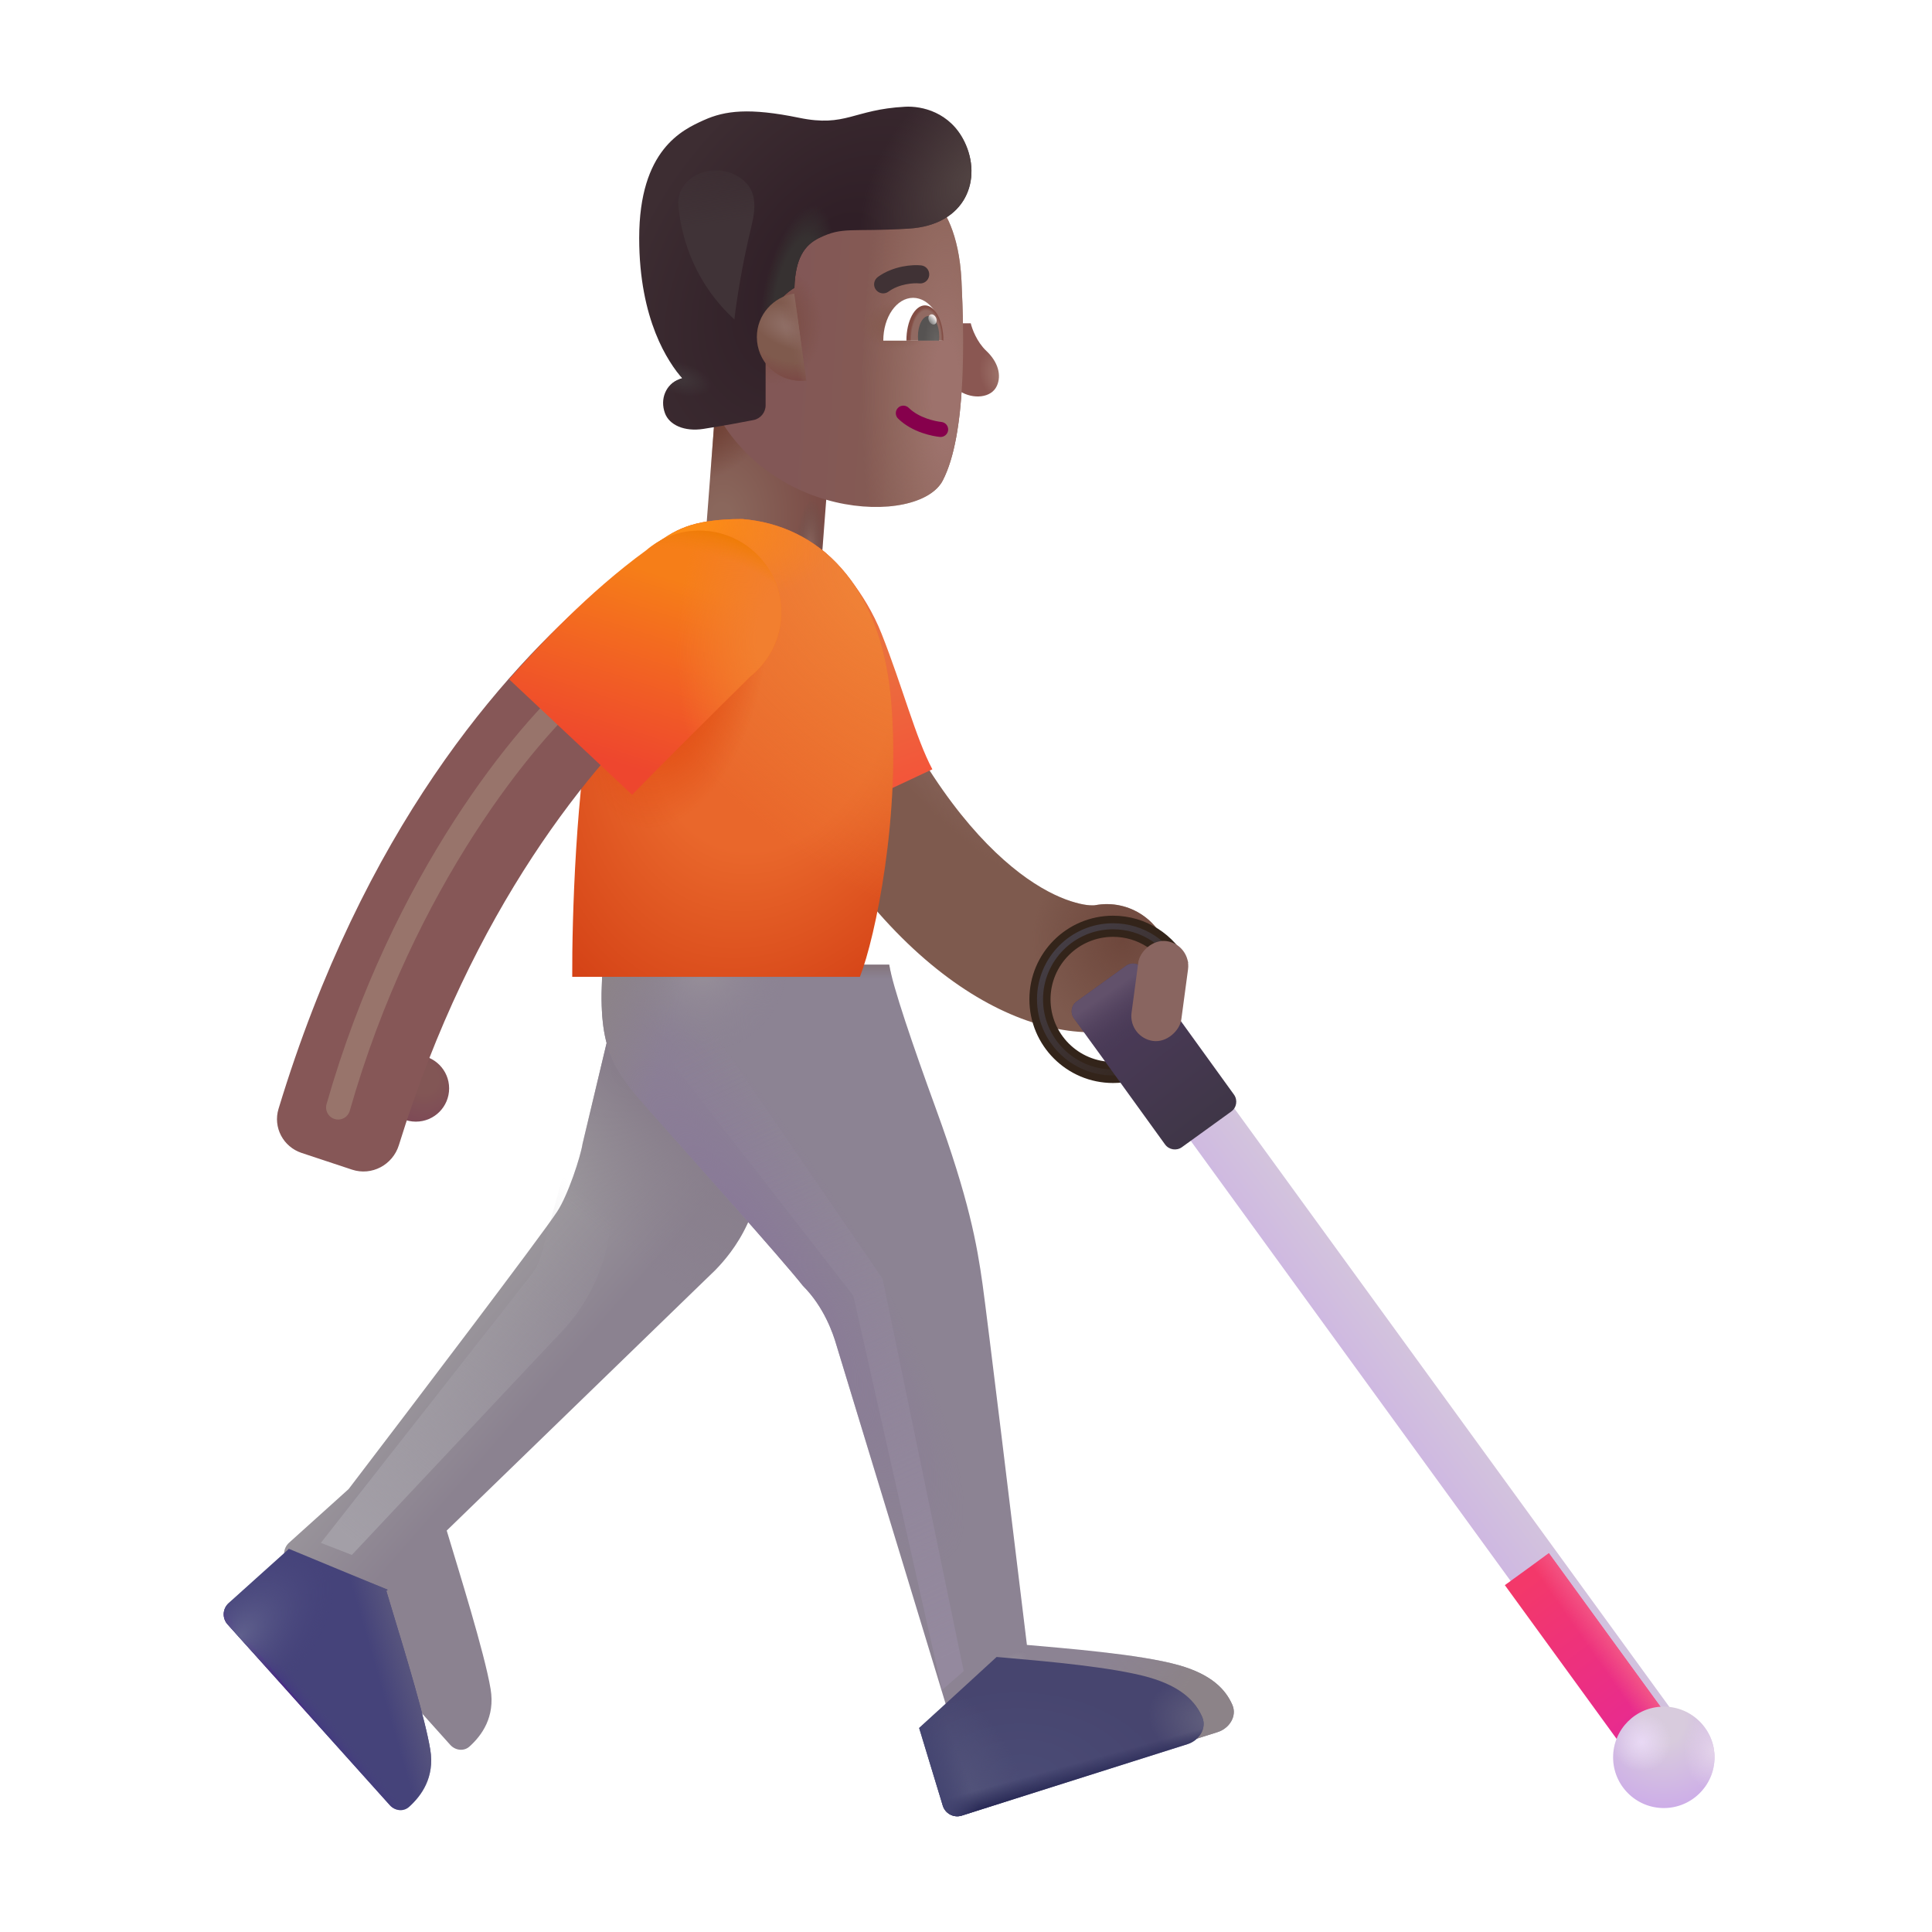 <svg width="32" height="32" viewBox="0 0 32 32" fill="none" xmlns="http://www.w3.org/2000/svg">
<g filter="url(#filter0_i_2_3064)">
<path fill-rule="evenodd" clip-rule="evenodd" d="M13.796 11.776C13.274 12.03 13.057 12.658 13.31 13.18C15.142 16.95 17.546 18.092 19.031 17.806C19.6 17.697 19.973 17.147 19.864 16.577C19.754 16.008 19.204 15.635 18.635 15.744C18.635 15.744 18.635 15.744 18.635 15.744C18.635 15.744 18.608 15.748 18.553 15.745C18.495 15.741 18.415 15.729 18.313 15.7C18.11 15.644 17.835 15.526 17.509 15.297C16.859 14.839 16.015 13.942 15.199 12.262C14.945 11.74 14.317 11.523 13.796 11.776Z" fill="#7E5A4E"/>
<path fill-rule="evenodd" clip-rule="evenodd" d="M13.796 11.776C13.274 12.03 13.057 12.658 13.31 13.18C15.142 16.95 17.546 18.092 19.031 17.806C19.6 17.697 19.973 17.147 19.864 16.577C19.754 16.008 19.204 15.635 18.635 15.744C18.635 15.744 18.635 15.744 18.635 15.744C18.635 15.744 18.608 15.748 18.553 15.745C18.495 15.741 18.415 15.729 18.313 15.7C18.11 15.644 17.835 15.526 17.509 15.297C16.859 14.839 16.015 13.942 15.199 12.262C14.945 11.74 14.317 11.523 13.796 11.776Z" fill="url(#paint0_radial_2_3064)"/>
<path fill-rule="evenodd" clip-rule="evenodd" d="M13.796 11.776C13.274 12.03 13.057 12.658 13.31 13.18C15.142 16.95 17.546 18.092 19.031 17.806C19.6 17.697 19.973 17.147 19.864 16.577C19.754 16.008 19.204 15.635 18.635 15.744C18.635 15.744 18.635 15.744 18.635 15.744C18.635 15.744 18.608 15.748 18.553 15.745C18.495 15.741 18.415 15.729 18.313 15.7C18.11 15.644 17.835 15.526 17.509 15.297C16.859 14.839 16.015 13.942 15.199 12.262C14.945 11.74 14.317 11.523 13.796 11.776Z" fill="url(#paint1_radial_2_3064)"/>
</g>
<path d="M19.523 16.017C19.325 15.617 18.913 15.342 18.436 15.342C17.767 15.342 17.225 15.884 17.225 16.552C17.225 17.221 17.767 17.763 18.436 17.763C18.842 17.763 19.201 17.564 19.421 17.257" stroke="#33241A" stroke-width="0.35"/>
<g filter="url(#filter1_f_2_3064)">
<path d="M19.537 16.047C19.346 15.63 18.925 15.342 18.436 15.342C17.768 15.342 17.226 15.884 17.226 16.552C17.226 17.221 17.768 17.763 18.436 17.763C18.842 17.763 19.2 17.564 19.42 17.259" stroke="url(#paint2_linear_2_3064)" stroke-width="0.1"/>
</g>
<g filter="url(#filter2_i_2_3064)">
<path fill-rule="evenodd" clip-rule="evenodd" d="M19.344 17.81C19.143 17.956 19.098 18.237 19.244 18.438L27.018 29.134C27.164 29.335 27.445 29.379 27.646 29.233C27.847 29.087 27.892 28.805 27.746 28.604L19.972 17.909C19.826 17.708 19.545 17.663 19.344 17.81Z" fill="url(#paint3_linear_2_3064)"/>
</g>
<path d="M24.925 26.255L27.018 29.134C27.164 29.335 27.445 29.379 27.646 29.233C27.847 29.087 27.892 28.805 27.746 28.604L25.654 25.726L24.925 26.255Z" fill="url(#paint4_linear_2_3064)"/>
<path d="M24.925 26.255L27.018 29.134C27.164 29.335 27.445 29.379 27.646 29.233C27.847 29.087 27.892 28.805 27.746 28.604L25.654 25.726L24.925 26.255Z" fill="url(#paint5_linear_2_3064)"/>
<g filter="url(#filter3_i_2_3064)">
<circle cx="0.84" cy="0.84" r="0.84" transform="matrix(-1 0 0 1 28.398 28.267)" fill="url(#paint6_radial_2_3064)"/>
<circle cx="0.84" cy="0.84" r="0.84" transform="matrix(-1 0 0 1 28.398 28.267)" fill="url(#paint7_radial_2_3064)"/>
<circle cx="0.84" cy="0.84" r="0.84" transform="matrix(-1 0 0 1 28.398 28.267)" fill="url(#paint8_radial_2_3064)"/>
</g>
<g filter="url(#filter4_i_2_3064)">
<path d="M18.93 16.042C18.865 15.953 18.74 15.932 18.65 15.997L17.833 16.588C17.743 16.652 17.723 16.777 17.788 16.867L19.297 18.956C19.362 19.045 19.487 19.065 19.576 19.001L20.394 18.41C20.483 18.346 20.503 18.221 20.439 18.131L18.93 16.042Z" fill="url(#paint9_linear_2_3064)"/>
<path d="M18.93 16.042C18.865 15.953 18.74 15.932 18.65 15.997L17.833 16.588C17.743 16.652 17.723 16.777 17.788 16.867L19.297 18.956C19.362 19.045 19.487 19.065 19.576 19.001L20.394 18.41C20.483 18.346 20.503 18.221 20.439 18.131L18.93 16.042Z" fill="url(#paint10_linear_2_3064)"/>
</g>
<g filter="url(#filter5_i_2_3064)">
<rect width="0.832" height="1.669" rx="0.416" transform="matrix(-0.991 -0.133 -0.133 0.991 19.883 15.643)" fill="#896560"/>
</g>
<rect width="1.946" height="3.44" transform="matrix(-0.997 -0.076 -0.076 0.997 13.802 6.742)" fill="url(#paint11_radial_2_3064)"/>
<rect width="1.946" height="3.44" transform="matrix(-0.997 -0.076 -0.076 0.997 13.802 6.742)" fill="url(#paint12_radial_2_3064)"/>
<rect width="1.946" height="3.44" transform="matrix(-0.997 -0.076 -0.076 0.997 13.802 6.742)" fill="url(#paint13_radial_2_3064)"/>
<path d="M16.337 5.812C16.18 5.665 16.1 5.446 16.079 5.355H15.899V6.48C16.114 6.617 16.421 6.595 16.512 6.39C16.591 6.215 16.532 5.996 16.337 5.812Z" fill="url(#paint14_radial_2_3064)"/>
<g filter="url(#filter6_i_2_3064)">
<path d="M16.125 4.848C16.086 4.047 15.827 3.661 15.705 3.548H11.972L11.91 6.712C12.776 8.833 15.421 8.924 15.816 8.157C16.211 7.39 16.169 5.776 16.125 4.848Z" fill="url(#paint15_linear_2_3064)"/>
<path d="M16.125 4.848C16.086 4.047 15.827 3.661 15.705 3.548H11.972L11.91 6.712C12.776 8.833 15.421 8.924 15.816 8.157C16.211 7.39 16.169 5.776 16.125 4.848Z" fill="url(#paint16_radial_2_3064)"/>
<path d="M16.125 4.848C16.086 4.047 15.827 3.661 15.705 3.548H11.972L11.91 6.712C12.776 8.833 15.421 8.924 15.816 8.157C16.211 7.39 16.169 5.776 16.125 4.848Z" fill="url(#paint17_radial_2_3064)"/>
<path d="M16.125 4.848C16.086 4.047 15.827 3.661 15.705 3.548H11.972L11.91 6.712C12.776 8.833 15.421 8.924 15.816 8.157C16.211 7.39 16.169 5.776 16.125 4.848Z" fill="url(#paint18_radial_2_3064)"/>
</g>
<g filter="url(#filter7_i_2_3064)">
<path d="M15.974 2.496C15.736 2.008 15.268 1.902 14.99 1.918C14.13 1.964 14.013 2.261 13.236 2.101C12.414 1.932 12.009 1.981 11.658 2.14L11.651 2.143C11.304 2.301 10.587 2.627 10.587 4.093C10.587 5.445 11.069 6.159 11.302 6.414L11.256 6.43C11.025 6.514 10.929 6.76 11.013 6.992C11.084 7.189 11.335 7.303 11.65 7.254C12.01 7.197 12.274 7.148 12.482 7.107C12.598 7.083 12.681 6.981 12.681 6.862V5.75C12.681 5.281 13.012 5.001 13.158 4.918C13.173 4.433 13.322 4.211 13.564 4.093C13.965 3.899 14.09 3.995 15.048 3.937C16.013 3.879 16.271 3.105 15.974 2.496Z" fill="url(#paint19_radial_2_3064)"/>
<path d="M15.974 2.496C15.736 2.008 15.268 1.902 14.99 1.918C14.13 1.964 14.013 2.261 13.236 2.101C12.414 1.932 12.009 1.981 11.658 2.14L11.651 2.143C11.304 2.301 10.587 2.627 10.587 4.093C10.587 5.445 11.069 6.159 11.302 6.414L11.256 6.43C11.025 6.514 10.929 6.76 11.013 6.992C11.084 7.189 11.335 7.303 11.65 7.254C12.01 7.197 12.274 7.148 12.482 7.107C12.598 7.083 12.681 6.981 12.681 6.862V5.75C12.681 5.281 13.012 5.001 13.158 4.918C13.173 4.433 13.322 4.211 13.564 4.093C13.965 3.899 14.09 3.995 15.048 3.937C16.013 3.879 16.271 3.105 15.974 2.496Z" fill="url(#paint20_radial_2_3064)"/>
<path d="M15.974 2.496C15.736 2.008 15.268 1.902 14.99 1.918C14.13 1.964 14.013 2.261 13.236 2.101C12.414 1.932 12.009 1.981 11.658 2.14L11.651 2.143C11.304 2.301 10.587 2.627 10.587 4.093C10.587 5.445 11.069 6.159 11.302 6.414L11.256 6.43C11.025 6.514 10.929 6.76 11.013 6.992C11.084 7.189 11.335 7.303 11.65 7.254C12.01 7.197 12.274 7.148 12.482 7.107C12.598 7.083 12.681 6.981 12.681 6.862V5.75C12.681 5.281 13.012 5.001 13.158 4.918C13.173 4.433 13.322 4.211 13.564 4.093C13.965 3.899 14.09 3.995 15.048 3.937C16.013 3.879 16.271 3.105 15.974 2.496Z" fill="url(#paint21_radial_2_3064)"/>
<path d="M15.974 2.496C15.736 2.008 15.268 1.902 14.99 1.918C14.13 1.964 14.013 2.261 13.236 2.101C12.414 1.932 12.009 1.981 11.658 2.14L11.651 2.143C11.304 2.301 10.587 2.627 10.587 4.093C10.587 5.445 11.069 6.159 11.302 6.414L11.256 6.43C11.025 6.514 10.929 6.76 11.013 6.992C11.084 7.189 11.335 7.303 11.65 7.254C12.01 7.197 12.274 7.148 12.482 7.107C12.598 7.083 12.681 6.981 12.681 6.862V5.75C12.681 5.281 13.012 5.001 13.158 4.918C13.173 4.433 13.322 4.211 13.564 4.093C13.965 3.899 14.09 3.995 15.048 3.937C16.013 3.879 16.271 3.105 15.974 2.496Z" fill="url(#paint22_radial_2_3064)"/>
</g>
<path d="M13.354 6.303L13.155 4.863C12.805 4.916 12.536 5.217 12.536 5.582C12.536 5.983 12.862 6.308 13.263 6.308C13.294 6.308 13.324 6.306 13.354 6.303Z" fill="url(#paint23_radial_2_3064)"/>
<path d="M13.354 6.303L13.155 4.863C12.805 4.916 12.536 5.217 12.536 5.582C12.536 5.983 12.862 6.308 13.263 6.308C13.294 6.308 13.324 6.306 13.354 6.303Z" fill="url(#paint24_radial_2_3064)"/>
<path d="M13.354 6.303L13.155 4.863C12.805 4.916 12.536 5.217 12.536 5.582C12.536 5.983 12.862 6.308 13.263 6.308C13.294 6.308 13.324 6.306 13.354 6.303Z" fill="url(#paint25_linear_2_3064)"/>
<g filter="url(#filter8_iii_2_3064)">
<path d="M8.649 19.945L9.54 16.211H11.321C11.373 16.825 11.473 18.426 11.611 19.726C11.748 21.026 11.118 21.758 10.845 22.039L6.399 26.351C6.597 27.013 7.026 28.376 7.126 28.976C7.203 29.438 6.981 29.744 6.775 29.929C6.682 30.012 6.54 29.993 6.457 29.9L3.769 26.904C3.677 26.802 3.686 26.644 3.788 26.552L4.774 25.664C5.816 24.299 7.965 21.47 8.227 21.07C8.409 20.794 8.618 20.153 8.649 19.945Z" fill="url(#paint26_linear_2_3064)"/>
<path d="M8.649 19.945L9.54 16.211H11.321C11.373 16.825 11.473 18.426 11.611 19.726C11.748 21.026 11.118 21.758 10.845 22.039L6.399 26.351C6.597 27.013 7.026 28.376 7.126 28.976C7.203 29.438 6.981 29.744 6.775 29.929C6.682 30.012 6.54 29.993 6.457 29.9L3.769 26.904C3.677 26.802 3.686 26.644 3.788 26.552L4.774 25.664C5.816 24.299 7.965 21.47 8.227 21.07C8.409 20.794 8.618 20.153 8.649 19.945Z" fill="url(#paint27_radial_2_3064)"/>
<path d="M8.649 19.945L9.54 16.211H11.321C11.373 16.825 11.473 18.426 11.611 19.726C11.748 21.026 11.118 21.758 10.845 22.039L6.399 26.351C6.597 27.013 7.026 28.376 7.126 28.976C7.203 29.438 6.981 29.744 6.775 29.929C6.682 30.012 6.54 29.993 6.457 29.9L3.769 26.904C3.677 26.802 3.686 26.644 3.788 26.552L4.774 25.664C5.816 24.299 7.965 21.47 8.227 21.07C8.409 20.794 8.618 20.153 8.649 19.945Z" fill="url(#paint28_radial_2_3064)"/>
</g>
<g filter="url(#filter9_i_2_3064)">
<path d="M15.001 18.562C14.618 17.511 14.285 16.534 14.228 16.179L9.486 16.179C9.386 17.554 9.63 17.892 10.259 18.601C10.952 19.383 12.431 21.031 12.798 21.496C13.148 21.846 13.298 22.285 13.353 22.476L15.615 29.906C15.656 30.04 15.797 30.114 15.93 30.072L19.667 28.889C19.862 28.828 19.993 28.624 19.911 28.437C19.804 28.192 19.578 27.938 19.025 27.781C18.362 27.593 17.082 27.497 16.509 27.445C16.296 25.679 15.85 22.014 15.775 21.476C15.681 20.804 15.548 20.062 15.001 18.562Z" fill="#8C8393"/>
<path d="M15.001 18.562C14.618 17.511 14.285 16.534 14.228 16.179L9.486 16.179C9.386 17.554 9.63 17.892 10.259 18.601C10.952 19.383 12.431 21.031 12.798 21.496C13.148 21.846 13.298 22.285 13.353 22.476L15.615 29.906C15.656 30.04 15.797 30.114 15.93 30.072L19.667 28.889C19.862 28.828 19.993 28.624 19.911 28.437C19.804 28.192 19.578 27.938 19.025 27.781C18.362 27.593 17.082 27.497 16.509 27.445C16.296 25.679 15.85 22.014 15.775 21.476C15.681 20.804 15.548 20.062 15.001 18.562Z" fill="url(#paint29_radial_2_3064)"/>
<path d="M15.001 18.562C14.618 17.511 14.285 16.534 14.228 16.179L9.486 16.179C9.386 17.554 9.63 17.892 10.259 18.601C10.952 19.383 12.431 21.031 12.798 21.496C13.148 21.846 13.298 22.285 13.353 22.476L15.615 29.906C15.656 30.04 15.797 30.114 15.93 30.072L19.667 28.889C19.862 28.828 19.993 28.624 19.911 28.437C19.804 28.192 19.578 27.938 19.025 27.781C18.362 27.593 17.082 27.497 16.509 27.445C16.296 25.679 15.85 22.014 15.775 21.476C15.681 20.804 15.548 20.062 15.001 18.562Z" fill="url(#paint30_radial_2_3064)"/>
<path d="M15.001 18.562C14.618 17.511 14.285 16.534 14.228 16.179L9.486 16.179C9.386 17.554 9.63 17.892 10.259 18.601C10.952 19.383 12.431 21.031 12.798 21.496C13.148 21.846 13.298 22.285 13.353 22.476L15.615 29.906C15.656 30.04 15.797 30.114 15.93 30.072L19.667 28.889C19.862 28.828 19.993 28.624 19.911 28.437C19.804 28.192 19.578 27.938 19.025 27.781C18.362 27.593 17.082 27.497 16.509 27.445C16.296 25.679 15.85 22.014 15.775 21.476C15.681 20.804 15.548 20.062 15.001 18.562Z" fill="url(#paint31_linear_2_3064)"/>
<path d="M15.001 18.562C14.618 17.511 14.285 16.534 14.228 16.179L9.486 16.179C9.386 17.554 9.63 17.892 10.259 18.601C10.952 19.383 12.431 21.031 12.798 21.496C13.148 21.846 13.298 22.285 13.353 22.476L15.615 29.906C15.656 30.04 15.797 30.114 15.93 30.072L19.667 28.889C19.862 28.828 19.993 28.624 19.911 28.437C19.804 28.192 19.578 27.938 19.025 27.781C18.362 27.593 17.082 27.497 16.509 27.445C16.296 25.679 15.85 22.014 15.775 21.476C15.681 20.804 15.548 20.062 15.001 18.562Z" fill="url(#paint32_radial_2_3064)"/>
<path d="M15.001 18.562C14.618 17.511 14.285 16.534 14.228 16.179L9.486 16.179C9.386 17.554 9.63 17.892 10.259 18.601C10.952 19.383 12.431 21.031 12.798 21.496C13.148 21.846 13.298 22.285 13.353 22.476L15.615 29.906C15.656 30.04 15.797 30.114 15.93 30.072L19.667 28.889C19.862 28.828 19.993 28.624 19.911 28.437C19.804 28.192 19.578 27.938 19.025 27.781C18.362 27.593 17.082 27.497 16.509 27.445C16.296 25.679 15.85 22.014 15.775 21.476C15.681 20.804 15.548 20.062 15.001 18.562Z" fill="url(#paint33_radial_2_3064)"/>
</g>
<path d="M15.224 28.621L15.615 29.906C15.656 30.039 15.797 30.114 15.93 30.072L19.667 28.889C19.862 28.828 19.993 28.624 19.911 28.437C19.804 28.192 19.578 27.938 19.025 27.781C18.434 27.614 17.352 27.519 16.719 27.463C16.642 27.457 16.571 27.451 16.509 27.445L16.509 27.443L15.224 28.621Z" fill="url(#paint34_radial_2_3064)"/>
<path d="M15.224 28.621L15.615 29.906C15.656 30.039 15.797 30.114 15.93 30.072L19.667 28.889C19.862 28.828 19.993 28.624 19.911 28.437C19.804 28.192 19.578 27.938 19.025 27.781C18.434 27.614 17.352 27.519 16.719 27.463C16.642 27.457 16.571 27.451 16.509 27.445L16.509 27.443L15.224 28.621Z" fill="url(#paint35_radial_2_3064)"/>
<path d="M15.224 28.621L15.615 29.906C15.656 30.039 15.797 30.114 15.93 30.072L19.667 28.889C19.862 28.828 19.993 28.624 19.911 28.437C19.804 28.192 19.578 27.938 19.025 27.781C18.434 27.614 17.352 27.519 16.719 27.463C16.642 27.457 16.571 27.451 16.509 27.445L16.509 27.443L15.224 28.621Z" fill="url(#paint36_radial_2_3064)"/>
<path d="M15.224 28.621L15.615 29.906C15.656 30.039 15.797 30.114 15.93 30.072L19.667 28.889C19.862 28.828 19.993 28.624 19.911 28.437C19.804 28.192 19.578 27.938 19.025 27.781C18.434 27.614 17.352 27.519 16.719 27.463C16.642 27.457 16.571 27.451 16.509 27.445L16.509 27.443L15.224 28.621Z" fill="url(#paint37_linear_2_3064)"/>
<path d="M15.224 28.621L15.615 29.906C15.656 30.039 15.797 30.114 15.93 30.072L19.667 28.889C19.862 28.828 19.993 28.624 19.911 28.437C19.804 28.192 19.578 27.938 19.025 27.781C18.434 27.614 17.352 27.519 16.719 27.463C16.642 27.457 16.571 27.451 16.509 27.445L16.509 27.443L15.224 28.621Z" fill="url(#paint38_linear_2_3064)"/>
<path d="M4.783 25.653L6.421 26.331L6.399 26.351C6.43 26.454 6.466 26.574 6.506 26.706C6.723 27.419 7.042 28.47 7.126 28.976C7.203 29.438 6.981 29.744 6.775 29.929C6.682 30.012 6.541 29.993 6.457 29.9L3.769 26.904C3.677 26.802 3.686 26.644 3.788 26.552L4.774 25.664C4.777 25.66 4.78 25.657 4.783 25.653Z" fill="#45437A"/>
<path d="M4.783 25.653L6.421 26.331L6.399 26.351C6.43 26.454 6.466 26.574 6.506 26.706C6.723 27.419 7.042 28.47 7.126 28.976C7.203 29.438 6.981 29.744 6.775 29.929C6.682 30.012 6.541 29.993 6.457 29.9L3.769 26.904C3.677 26.802 3.686 26.644 3.788 26.552L4.774 25.664C4.777 25.66 4.78 25.657 4.783 25.653Z" fill="url(#paint39_linear_2_3064)"/>
<path d="M4.783 25.653L6.421 26.331L6.399 26.351C6.43 26.454 6.466 26.574 6.506 26.706C6.723 27.419 7.042 28.47 7.126 28.976C7.203 29.438 6.981 29.744 6.775 29.929C6.682 30.012 6.541 29.993 6.457 29.9L3.769 26.904C3.677 26.802 3.686 26.644 3.788 26.552L4.774 25.664C4.777 25.66 4.78 25.657 4.783 25.653Z" fill="url(#paint40_linear_2_3064)"/>
<path d="M4.783 25.653L6.421 26.331L6.399 26.351C6.43 26.454 6.466 26.574 6.506 26.706C6.723 27.419 7.042 28.47 7.126 28.976C7.203 29.438 6.981 29.744 6.775 29.929C6.682 30.012 6.541 29.993 6.457 29.9L3.769 26.904C3.677 26.802 3.686 26.644 3.788 26.552L4.774 25.664C4.777 25.66 4.78 25.657 4.783 25.653Z" fill="url(#paint41_radial_2_3064)"/>
<path d="M14.603 10.5C14.322 9.787 13.829 9.276 13.618 9.109L13.658 13.578L15.443 12.742C15.165 12.219 14.954 11.39 14.603 10.5Z" fill="url(#paint42_linear_2_3064)"/>
<path d="M12.294 8.597C11.403 8.597 11.157 8.812 10.861 9.004L9.837 11.601C9.537 13.001 9.473 15.237 9.478 16.179H14.243C14.501 15.523 14.921 13.504 14.759 11.601C14.595 9.672 13.552 8.699 12.294 8.597Z" fill="url(#paint43_radial_2_3064)"/>
<path d="M12.294 8.597C11.403 8.597 11.157 8.812 10.861 9.004L9.837 11.601C9.537 13.001 9.473 15.237 9.478 16.179H14.243C14.501 15.523 14.921 13.504 14.759 11.601C14.595 9.672 13.552 8.699 12.294 8.597Z" fill="url(#paint44_radial_2_3064)"/>
<path d="M12.294 8.597C11.403 8.597 11.157 8.812 10.861 9.004L9.837 11.601C9.537 13.001 9.473 15.237 9.478 16.179H14.243C14.501 15.523 14.921 13.504 14.759 11.601C14.595 9.672 13.552 8.699 12.294 8.597Z" fill="url(#paint45_radial_2_3064)"/>
<path d="M12.294 8.597C11.403 8.597 11.157 8.812 10.861 9.004L9.837 11.601C9.537 13.001 9.473 15.237 9.478 16.179H14.243C14.501 15.523 14.921 13.504 14.759 11.601C14.595 9.672 13.552 8.699 12.294 8.597Z" fill="url(#paint46_radial_2_3064)"/>
<circle cx="0.551" cy="0.551" r="0.551" transform="matrix(-1 0 0 1 7.439 17.476)" fill="url(#paint47_radial_2_3064)"/>
<g filter="url(#filter10_ii_2_3064)">
<path fill-rule="evenodd" clip-rule="evenodd" d="M5.981 19.223C6.307 19.331 6.656 19.144 6.757 18.816C7.972 14.895 9.923 12.526 11.299 11.271C11.737 10.872 11.815 10.189 11.427 9.741C11.081 9.34 10.483 9.269 10.079 9.612C8.453 10.992 6.168 13.587 4.763 18.217C4.67 18.523 4.841 18.845 5.145 18.946L5.981 19.223Z" fill="#865757"/>
</g>
<g filter="url(#filter11_f_2_3064)">
<path d="M9.632 11.344C8.736 12.104 6.676 14.569 5.601 18.343" stroke="#98746B" stroke-width="0.4" stroke-linecap="round"/>
</g>
<path d="M12.43 11.203C12.74 10.955 12.939 10.573 12.939 10.144C12.939 9.396 12.332 8.789 11.583 8.789C11.246 8.789 10.938 8.912 10.701 9.116C9.75 9.807 8.911 10.707 8.431 11.25L10.47 13.164C10.778 12.844 11.852 11.771 12.43 11.203Z" fill="url(#paint48_linear_2_3064)"/>
<path d="M12.43 11.203C12.74 10.955 12.939 10.573 12.939 10.144C12.939 9.396 12.332 8.789 11.583 8.789C11.246 8.789 10.938 8.912 10.701 9.116C9.75 9.807 8.911 10.707 8.431 11.25L10.47 13.164C10.778 12.844 11.852 11.771 12.43 11.203Z" fill="url(#paint49_radial_2_3064)"/>
<path d="M12.43 11.203C12.74 10.955 12.939 10.573 12.939 10.144C12.939 9.396 12.332 8.789 11.583 8.789C11.246 8.789 10.938 8.912 10.701 9.116C9.75 9.807 8.911 10.707 8.431 11.25L10.47 13.164C10.778 12.844 11.852 11.771 12.43 11.203Z" fill="url(#paint50_radial_2_3064)"/>
<path fill-rule="evenodd" clip-rule="evenodd" d="M14.873 6.756C14.825 6.805 14.825 6.884 14.875 6.933C15.113 7.166 15.457 7.226 15.567 7.237C15.635 7.244 15.697 7.194 15.704 7.126C15.711 7.057 15.661 6.996 15.592 6.989C15.498 6.979 15.226 6.927 15.05 6.754C15 6.706 14.921 6.707 14.873 6.756Z" fill="#86004C"/>
<g filter="url(#filter12_i_2_3064)">
<path fill-rule="evenodd" clip-rule="evenodd" d="M15.106 4.609C15.206 4.589 15.289 4.59 15.323 4.594C15.405 4.604 15.48 4.546 15.49 4.464C15.5 4.381 15.442 4.306 15.36 4.296C15.289 4.287 15.173 4.29 15.047 4.315C14.92 4.341 14.77 4.392 14.639 4.488C14.572 4.538 14.558 4.632 14.607 4.698C14.656 4.765 14.751 4.779 14.817 4.73C14.902 4.667 15.006 4.629 15.106 4.609Z" fill="#403235"/>
</g>
<path d="M15.618 5.642H14.63C14.63 5.251 14.851 4.933 15.124 4.933C15.397 4.933 15.618 5.251 15.618 5.642Z" fill="white"/>
<path d="M15.013 5.642L15.013 5.638C15.013 5.318 15.15 5.058 15.32 5.058C15.489 5.058 15.626 5.318 15.626 5.638L15.626 5.642H15.013Z" fill="url(#paint51_radial_2_3064)"/>
<path d="M15.208 5.642C15.206 5.619 15.204 5.595 15.204 5.57C15.204 5.385 15.283 5.234 15.38 5.234C15.477 5.234 15.556 5.385 15.556 5.57C15.556 5.595 15.555 5.619 15.552 5.642H15.208Z" fill="url(#paint52_radial_2_3064)"/>
<ellipse cx="0.064" cy="0.088" rx="0.064" ry="0.088" transform="matrix(-0.909 0.416 0.416 0.909 15.467 5.184)" fill="url(#paint53_linear_2_3064)"/>
<g filter="url(#filter13_f_2_3064)">
<path d="M14.618 21.179L15.962 27.679L15.603 27.992L14.134 21.461L11.118 17.586L11.822 17.101L14.618 21.179Z" fill="url(#paint54_linear_2_3064)"/>
</g>
<g filter="url(#filter14_f_2_3064)">
<path d="M8.79 21.127L5.314 25.555L5.828 25.754L9.312 22.046C9.703 21.631 9.967 21.113 10.073 20.553L10.264 19.553L9.512 18.779L8.968 20.773C8.933 20.901 8.873 21.022 8.79 21.127Z" fill="url(#paint55_linear_2_3064)"/>
</g>
<g filter="url(#filter15_f_2_3064)">
<path d="M12.441 3.77C12.286 4.405 12.195 5.014 12.164 5.291C11.533 4.713 11.295 4.003 11.236 3.419C11.186 2.921 11.811 2.662 12.235 2.929C12.541 3.121 12.527 3.418 12.441 3.77Z" fill="url(#paint56_linear_2_3064)"/>
</g>
<defs>
<filter id="filter0_i_2_3064" x="12.704" y="10.92" width="7.179" height="6.928" filterUnits="userSpaceOnUse" color-interpolation-filters="sRGB">
<feFlood flood-opacity="0" result="BackgroundImageFix"/>
<feBlend mode="normal" in="SourceGraphic" in2="BackgroundImageFix" result="shape"/>
<feColorMatrix in="SourceAlpha" type="matrix" values="0 0 0 0 0 0 0 0 0 0 0 0 0 0 0 0 0 0 127 0" result="hardAlpha"/>
<feOffset dx="-0.5" dy="-0.75"/>
<feGaussianBlur stdDeviation="0.5"/>
<feComposite in2="hardAlpha" operator="arithmetic" k2="-1" k3="1"/>
<feColorMatrix type="matrix" values="0 0 0 0 0.435 0 0 0 0 0.216 0 0 0 0 0.29 0 0 0 1 0"/>
<feBlend mode="normal" in2="shape" result="effect1_innerShadow_2_3064"/>
</filter>
<filter id="filter1_f_2_3064" x="17.076" y="15.191" width="2.607" height="2.722" filterUnits="userSpaceOnUse" color-interpolation-filters="sRGB">
<feFlood flood-opacity="0" result="BackgroundImageFix"/>
<feBlend mode="normal" in="SourceGraphic" in2="BackgroundImageFix" result="shape"/>
<feGaussianBlur stdDeviation="0.05" result="effect1_foregroundBlur_2_3064"/>
</filter>
<filter id="filter2_i_2_3064" x="19.158" y="17.524" width="8.674" height="11.796" filterUnits="userSpaceOnUse" color-interpolation-filters="sRGB">
<feFlood flood-opacity="0" result="BackgroundImageFix"/>
<feBlend mode="normal" in="SourceGraphic" in2="BackgroundImageFix" result="shape"/>
<feColorMatrix in="SourceAlpha" type="matrix" values="0 0 0 0 0 0 0 0 0 0 0 0 0 0 0 0 0 0 127 0" result="hardAlpha"/>
<feOffset dy="-0.2"/>
<feGaussianBlur stdDeviation="0.2"/>
<feComposite in2="hardAlpha" operator="arithmetic" k2="-1" k3="1"/>
<feColorMatrix type="matrix" values="0 0 0 0 0.741 0 0 0 0 0.647 0 0 0 0 0.812 0 0 0 1 0"/>
<feBlend mode="normal" in2="shape" result="effect1_innerShadow_2_3064"/>
</filter>
<filter id="filter3_i_2_3064" x="26.718" y="28.267" width="1.68" height="1.68" filterUnits="userSpaceOnUse" color-interpolation-filters="sRGB">
<feFlood flood-opacity="0" result="BackgroundImageFix"/>
<feBlend mode="normal" in="SourceGraphic" in2="BackgroundImageFix" result="shape"/>
<feColorMatrix in="SourceAlpha" type="matrix" values="0 0 0 0 0 0 0 0 0 0 0 0 0 0 0 0 0 0 127 0" result="hardAlpha"/>
<feOffset/>
<feGaussianBlur stdDeviation="0.1"/>
<feComposite in2="hardAlpha" operator="arithmetic" k2="-1" k3="1"/>
<feColorMatrix type="matrix" values="0 0 0 0 0.835 0 0 0 0 0.82 0 0 0 0 0.835 0 0 0 1 0"/>
<feBlend mode="normal" in2="shape" result="effect1_innerShadow_2_3064"/>
</filter>
<filter id="filter4_i_2_3064" x="17.75" y="15.959" width="2.726" height="3.079" filterUnits="userSpaceOnUse" color-interpolation-filters="sRGB">
<feFlood flood-opacity="0" result="BackgroundImageFix"/>
<feBlend mode="normal" in="SourceGraphic" in2="BackgroundImageFix" result="shape"/>
<feColorMatrix in="SourceAlpha" type="matrix" values="0 0 0 0 0 0 0 0 0 0 0 0 0 0 0 0 0 0 127 0" result="hardAlpha"/>
<feOffset/>
<feGaussianBlur stdDeviation="0.25"/>
<feComposite in2="hardAlpha" operator="arithmetic" k2="-1" k3="1"/>
<feColorMatrix type="matrix" values="0 0 0 0 0.212 0 0 0 0 0.133 0 0 0 0 0.275 0 0 0 1 0"/>
<feBlend mode="normal" in2="shape" result="effect1_innerShadow_2_3064"/>
</filter>
<filter id="filter5_i_2_3064" x="18.738" y="15.584" width="1.093" height="1.661" filterUnits="userSpaceOnUse" color-interpolation-filters="sRGB">
<feFlood flood-opacity="0" result="BackgroundImageFix"/>
<feBlend mode="normal" in="SourceGraphic" in2="BackgroundImageFix" result="shape"/>
<feColorMatrix in="SourceAlpha" type="matrix" values="0 0 0 0 0 0 0 0 0 0 0 0 0 0 0 0 0 0 127 0" result="hardAlpha"/>
<feOffset dx="-0.15"/>
<feGaussianBlur stdDeviation="0.25"/>
<feComposite in2="hardAlpha" operator="arithmetic" k2="-1" k3="1"/>
<feColorMatrix type="matrix" values="0 0 0 0 0.494 0 0 0 0 0.322 0 0 0 0 0.286 0 0 0 1 0"/>
<feBlend mode="normal" in2="shape" result="effect1_innerShadow_2_3064"/>
</filter>
<filter id="filter6_i_2_3064" x="11.71" y="3.348" width="4.443" height="5.249" filterUnits="userSpaceOnUse" color-interpolation-filters="sRGB">
<feFlood flood-opacity="0" result="BackgroundImageFix"/>
<feBlend mode="normal" in="SourceGraphic" in2="BackgroundImageFix" result="shape"/>
<feColorMatrix in="SourceAlpha" type="matrix" values="0 0 0 0 0 0 0 0 0 0 0 0 0 0 0 0 0 0 127 0" result="hardAlpha"/>
<feOffset dx="-0.2" dy="-0.2"/>
<feGaussianBlur stdDeviation="0.5"/>
<feComposite in2="hardAlpha" operator="arithmetic" k2="-1" k3="1"/>
<feColorMatrix type="matrix" values="0 0 0 0 0.502 0 0 0 0 0.251 0 0 0 0 0.247 0 0 0 1 0"/>
<feBlend mode="normal" in2="shape" result="effect1_innerShadow_2_3064"/>
</filter>
<filter id="filter7_i_2_3064" x="10.587" y="1.766" width="5.503" height="5.499" filterUnits="userSpaceOnUse" color-interpolation-filters="sRGB">
<feFlood flood-opacity="0" result="BackgroundImageFix"/>
<feBlend mode="normal" in="SourceGraphic" in2="BackgroundImageFix" result="shape"/>
<feColorMatrix in="SourceAlpha" type="matrix" values="0 0 0 0 0 0 0 0 0 0 0 0 0 0 0 0 0 0 127 0" result="hardAlpha"/>
<feOffset dy="-0.15"/>
<feGaussianBlur stdDeviation="0.15"/>
<feComposite in2="hardAlpha" operator="arithmetic" k2="-1" k3="1"/>
<feColorMatrix type="matrix" values="0 0 0 0 0.161 0 0 0 0 0.051 0 0 0 0 0.11 0 0 0 1 0"/>
<feBlend mode="normal" in2="shape" result="effect1_innerShadow_2_3064"/>
</filter>
<filter id="filter8_iii_2_3064" x="3.705" y="15.461" width="8.674" height="14.771" filterUnits="userSpaceOnUse" color-interpolation-filters="sRGB">
<feFlood flood-opacity="0" result="BackgroundImageFix"/>
<feBlend mode="normal" in="SourceGraphic" in2="BackgroundImageFix" result="shape"/>
<feColorMatrix in="SourceAlpha" type="matrix" values="0 0 0 0 0 0 0 0 0 0 0 0 0 0 0 0 0 0 127 0" result="hardAlpha"/>
<feOffset dx="0.75" dy="-0.75"/>
<feGaussianBlur stdDeviation="0.5"/>
<feComposite in2="hardAlpha" operator="arithmetic" k2="-1" k3="1"/>
<feColorMatrix type="matrix" values="0 0 0 0 0.439 0 0 0 0 0.388 0 0 0 0 0.486 0 0 0 1 0"/>
<feBlend mode="normal" in2="shape" result="effect1_innerShadow_2_3064"/>
<feColorMatrix in="SourceAlpha" type="matrix" values="0 0 0 0 0 0 0 0 0 0 0 0 0 0 0 0 0 0 127 0" result="hardAlpha"/>
<feOffset dy="-0.5"/>
<feGaussianBlur stdDeviation="0.375"/>
<feComposite in2="hardAlpha" operator="arithmetic" k2="-1" k3="1"/>
<feColorMatrix type="matrix" values="0 0 0 0 0.537 0 0 0 0 0.424 0 0 0 0 0.635 0 0 0 1 0"/>
<feBlend mode="normal" in2="effect1_innerShadow_2_3064" result="effect2_innerShadow_2_3064"/>
<feColorMatrix in="SourceAlpha" type="matrix" values="0 0 0 0 0 0 0 0 0 0 0 0 0 0 0 0 0 0 127 0" result="hardAlpha"/>
<feOffset dx="0.25" dy="0.25"/>
<feGaussianBlur stdDeviation="0.375"/>
<feComposite in2="hardAlpha" operator="arithmetic" k2="-1" k3="1"/>
<feColorMatrix type="matrix" values="0 0 0 0 0.529 0 0 0 0 0.49 0 0 0 0 0.537 0 0 0 1 0"/>
<feBlend mode="normal" in2="effect2_innerShadow_2_3064" result="effect3_innerShadow_2_3064"/>
</filter>
<filter id="filter9_i_2_3064" x="9.464" y="15.979" width="10.972" height="14.104" filterUnits="userSpaceOnUse" color-interpolation-filters="sRGB">
<feFlood flood-opacity="0" result="BackgroundImageFix"/>
<feBlend mode="normal" in="SourceGraphic" in2="BackgroundImageFix" result="shape"/>
<feColorMatrix in="SourceAlpha" type="matrix" values="0 0 0 0 0 0 0 0 0 0 0 0 0 0 0 0 0 0 127 0" result="hardAlpha"/>
<feOffset dx="0.5" dy="-0.2"/>
<feGaussianBlur stdDeviation="0.25"/>
<feComposite in2="hardAlpha" operator="arithmetic" k2="-1" k3="1"/>
<feColorMatrix type="matrix" values="0 0 0 0 0.62 0 0 0 0 0.592 0 0 0 0 0.612 0 0 0 1 0"/>
<feBlend mode="normal" in2="shape" result="effect1_innerShadow_2_3064"/>
</filter>
<filter id="filter10_ii_2_3064" x="4.337" y="9.143" width="7.59" height="10.511" filterUnits="userSpaceOnUse" color-interpolation-filters="sRGB">
<feFlood flood-opacity="0" result="BackgroundImageFix"/>
<feBlend mode="normal" in="SourceGraphic" in2="BackgroundImageFix" result="shape"/>
<feColorMatrix in="SourceAlpha" type="matrix" values="0 0 0 0 0 0 0 0 0 0 0 0 0 0 0 0 0 0 127 0" result="hardAlpha"/>
<feOffset dx="0.25" dy="-0.25"/>
<feGaussianBlur stdDeviation="0.4"/>
<feComposite in2="hardAlpha" operator="arithmetic" k2="-1" k3="1"/>
<feColorMatrix type="matrix" values="0 0 0 0 0.514 0 0 0 0 0.298 0 0 0 0 0.447 0 0 0 1 0"/>
<feBlend mode="normal" in2="shape" result="effect1_innerShadow_2_3064"/>
<feColorMatrix in="SourceAlpha" type="matrix" values="0 0 0 0 0 0 0 0 0 0 0 0 0 0 0 0 0 0 127 0" result="hardAlpha"/>
<feOffset dx="-0.4" dy="0.4"/>
<feGaussianBlur stdDeviation="0.4"/>
<feComposite in2="hardAlpha" operator="arithmetic" k2="-1" k3="1"/>
<feColorMatrix type="matrix" values="0 0 0 0 0.584 0 0 0 0 0.455 0 0 0 0 0.4 0 0 0 1 0"/>
<feBlend mode="normal" in2="effect1_innerShadow_2_3064" result="effect2_innerShadow_2_3064"/>
</filter>
<filter id="filter11_f_2_3064" x="4.801" y="10.544" width="5.631" height="8.6" filterUnits="userSpaceOnUse" color-interpolation-filters="sRGB">
<feFlood flood-opacity="0" result="BackgroundImageFix"/>
<feBlend mode="normal" in="SourceGraphic" in2="BackgroundImageFix" result="shape"/>
<feGaussianBlur stdDeviation="0.3" result="effect1_foregroundBlur_2_3064"/>
</filter>
<filter id="filter12_i_2_3064" x="14.478" y="4.292" width="1.013" height="0.568" filterUnits="userSpaceOnUse" color-interpolation-filters="sRGB">
<feFlood flood-opacity="0" result="BackgroundImageFix"/>
<feBlend mode="normal" in="SourceGraphic" in2="BackgroundImageFix" result="shape"/>
<feColorMatrix in="SourceAlpha" type="matrix" values="0 0 0 0 0 0 0 0 0 0 0 0 0 0 0 0 0 0 127 0" result="hardAlpha"/>
<feOffset dx="-0.1" dy="0.1"/>
<feGaussianBlur stdDeviation="0.1"/>
<feComposite in2="hardAlpha" operator="arithmetic" k2="-1" k3="1"/>
<feColorMatrix type="matrix" values="0 0 0 0 0.22 0 0 0 0 0.169 0 0 0 0 0.18 0 0 0 1 0"/>
<feBlend mode="normal" in2="shape" result="effect1_innerShadow_2_3064"/>
</filter>
<filter id="filter13_f_2_3064" x="10.118" y="16.101" width="6.844" height="12.891" filterUnits="userSpaceOnUse" color-interpolation-filters="sRGB">
<feFlood flood-opacity="0" result="BackgroundImageFix"/>
<feBlend mode="normal" in="SourceGraphic" in2="BackgroundImageFix" result="shape"/>
<feGaussianBlur stdDeviation="0.5" result="effect1_foregroundBlur_2_3064"/>
</filter>
<filter id="filter14_f_2_3064" x="4.564" y="18.029" width="6.45" height="8.475" filterUnits="userSpaceOnUse" color-interpolation-filters="sRGB">
<feFlood flood-opacity="0" result="BackgroundImageFix"/>
<feBlend mode="normal" in="SourceGraphic" in2="BackgroundImageFix" result="shape"/>
<feGaussianBlur stdDeviation="0.375" result="effect1_foregroundBlur_2_3064"/>
</filter>
<filter id="filter15_f_2_3064" x="10.733" y="2.322" width="2.262" height="3.469" filterUnits="userSpaceOnUse" color-interpolation-filters="sRGB">
<feFlood flood-opacity="0" result="BackgroundImageFix"/>
<feBlend mode="normal" in="SourceGraphic" in2="BackgroundImageFix" result="shape"/>
<feGaussianBlur stdDeviation="0.25" result="effect1_foregroundBlur_2_3064"/>
</filter>
<radialGradient id="paint0_radial_2_3064" cx="0" cy="0" r="1" gradientUnits="userSpaceOnUse" gradientTransform="translate(15.471 12.541) rotate(49.56) scale(3.613 0.8)">
<stop stop-color="#89655C"/>
<stop offset="1" stop-color="#89655C" stop-opacity="0"/>
</radialGradient>
<radialGradient id="paint1_radial_2_3064" cx="0" cy="0" r="1" gradientUnits="userSpaceOnUse" gradientTransform="translate(19.096 16.322) rotate(176.424) scale(1.503 1.625)">
<stop stop-color="#6E473C"/>
<stop offset="1" stop-color="#6E473C" stop-opacity="0"/>
</radialGradient>
<linearGradient id="paint2_linear_2_3064" x1="17.682" y1="15.564" x2="19.565" y2="17.603" gradientUnits="userSpaceOnUse">
<stop stop-color="#443D44"/>
<stop offset="1" stop-color="#443D44" stop-opacity="0"/>
</linearGradient>
<linearGradient id="paint3_linear_2_3064" x1="23.128" y1="21.853" x2="21.878" y2="22.791" gradientUnits="userSpaceOnUse">
<stop stop-color="#D4C6DC"/>
<stop offset="1" stop-color="#CDB4E3"/>
</linearGradient>
<linearGradient id="paint4_linear_2_3064" x1="26.792" y1="28.697" x2="25.057" y2="26.353" gradientUnits="userSpaceOnUse">
<stop stop-color="#E82B8E"/>
<stop offset="1" stop-color="#F3386A"/>
</linearGradient>
<linearGradient id="paint5_linear_2_3064" x1="26.737" y1="27.135" x2="26.379" y2="27.385" gradientUnits="userSpaceOnUse">
<stop stop-color="#F35886"/>
<stop offset="1" stop-color="#F35886" stop-opacity="0"/>
</linearGradient>
<radialGradient id="paint6_radial_2_3064" cx="0" cy="0" r="1" gradientUnits="userSpaceOnUse" gradientTransform="translate(0.84 0.234) rotate(90) scale(1.57 1.461)">
<stop offset="0.238" stop-color="#D8CBDD"/>
<stop offset="1" stop-color="#CCAAE9"/>
</radialGradient>
<radialGradient id="paint7_radial_2_3064" cx="0" cy="0" r="1" gradientUnits="userSpaceOnUse" gradientTransform="translate(1.207 0.586) rotate(-14.821) scale(0.489)">
<stop stop-color="#E9D9F5"/>
<stop offset="1" stop-color="#E9D9F5" stop-opacity="0"/>
</radialGradient>
<radialGradient id="paint8_radial_2_3064" cx="0" cy="0" r="1" gradientUnits="userSpaceOnUse" gradientTransform="translate(9.61309e-09 0.727) scale(0.504 0.669)">
<stop stop-color="#E4D4EA"/>
<stop offset="1" stop-color="#E4D4EA" stop-opacity="0"/>
</radialGradient>
<linearGradient id="paint9_linear_2_3064" x1="18.268" y1="16.4" x2="20.018" y2="18.697" gradientUnits="userSpaceOnUse">
<stop stop-color="#4D3B5C"/>
<stop offset="1" stop-color="#3F3647"/>
</linearGradient>
<linearGradient id="paint10_linear_2_3064" x1="18.159" y1="16.463" x2="18.682" y2="17.228" gradientUnits="userSpaceOnUse">
<stop offset="0.098" stop-color="#62516B"/>
<stop offset="1" stop-color="#483A55" stop-opacity="0"/>
</linearGradient>
<radialGradient id="paint11_radial_2_3064" cx="0" cy="0" r="1" gradientUnits="userSpaceOnUse" gradientTransform="translate(1.708 2.01) rotate(-91.333) scale(2.214 1.599)">
<stop offset="0.116" stop-color="#8A675C"/>
<stop offset="1" stop-color="#7B4D47"/>
</radialGradient>
<radialGradient id="paint12_radial_2_3064" cx="0" cy="0" r="1" gradientUnits="userSpaceOnUse" gradientTransform="translate(2.062 0.438) rotate(128.9) scale(0.854 1.156)">
<stop stop-color="#6D3D30"/>
<stop offset="1" stop-color="#6D3D30" stop-opacity="0"/>
</radialGradient>
<radialGradient id="paint13_radial_2_3064" cx="0" cy="0" r="1" gradientUnits="userSpaceOnUse" gradientTransform="translate(0.214 2.413) rotate(-89.272) scale(0.869 0.24)">
<stop stop-color="#916B63"/>
<stop offset="1" stop-color="#614E4A" stop-opacity="0"/>
<stop offset="1" stop-color="#916B63" stop-opacity="0"/>
</radialGradient>
<radialGradient id="paint14_radial_2_3064" cx="0" cy="0" r="1" gradientUnits="userSpaceOnUse" gradientTransform="translate(16.628 6.25) rotate(151.587) scale(0.542 0.765)">
<stop offset="0.101" stop-color="#9E746B"/>
<stop offset="0.684" stop-color="#8A5752"/>
</radialGradient>
<linearGradient id="paint15_linear_2_3064" x1="13.29" y1="6.289" x2="16.153" y2="6.461" gradientUnits="userSpaceOnUse">
<stop stop-color="#825756"/>
<stop offset="1" stop-color="#875D51"/>
</linearGradient>
<radialGradient id="paint16_radial_2_3064" cx="0" cy="0" r="1" gradientUnits="userSpaceOnUse" gradientTransform="translate(12.978 5.547) rotate(-3.18) scale(0.845 1.03)">
<stop offset="0.156" stop-color="#794B40"/>
<stop offset="1" stop-color="#794B40" stop-opacity="0"/>
</radialGradient>
<radialGradient id="paint17_radial_2_3064" cx="0" cy="0" r="1" gradientUnits="userSpaceOnUse" gradientTransform="translate(15.874 6.734) rotate(-90) scale(5.188 1.406)">
<stop offset="0.163" stop-color="#9D726C"/>
<stop offset="1" stop-color="#9A7468" stop-opacity="0"/>
</radialGradient>
<radialGradient id="paint18_radial_2_3064" cx="0" cy="0" r="1" gradientUnits="userSpaceOnUse" gradientTransform="translate(15.046 5.593) rotate(90) scale(0.391 0.609)">
<stop offset="0.155" stop-color="#845A4E"/>
<stop offset="1" stop-color="#845A4E" stop-opacity="0"/>
</radialGradient>
<radialGradient id="paint19_radial_2_3064" cx="0" cy="0" r="1" gradientUnits="userSpaceOnUse" gradientTransform="translate(13.824 4.591) rotate(-141.016) scale(3.096 4.707)">
<stop offset="0.194" stop-color="#301F27"/>
<stop offset="1" stop-color="#3D2D32"/>
</radialGradient>
<radialGradient id="paint20_radial_2_3064" cx="0" cy="0" r="1" gradientUnits="userSpaceOnUse" gradientTransform="translate(16.09 3.078) rotate(-143.912) scale(1.485 2.39)">
<stop stop-color="#514342"/>
<stop offset="1" stop-color="#514342" stop-opacity="0"/>
</radialGradient>
<radialGradient id="paint21_radial_2_3064" cx="0" cy="0" r="1" gradientUnits="userSpaceOnUse" gradientTransform="translate(11.257 6.421) rotate(15.832) scale(0.544 0.267)">
<stop offset="0.197" stop-color="#3F3438"/>
<stop offset="1" stop-color="#3F3438" stop-opacity="0"/>
</radialGradient>
<radialGradient id="paint22_radial_2_3064" cx="0" cy="0" r="1" gradientUnits="userSpaceOnUse" gradientTransform="translate(13.195 4.937) rotate(-166.675) scale(0.915 2.452)">
<stop offset="0.353" stop-color="#363131"/>
<stop offset="0.584" stop-color="#363131" stop-opacity="0"/>
</radialGradient>
<radialGradient id="paint23_radial_2_3064" cx="0" cy="0" r="1" gradientUnits="userSpaceOnUse" gradientTransform="translate(13.202 5.429) rotate(-163.811) scale(0.757 0.369)">
<stop offset="0.17" stop-color="#917169"/>
<stop offset="1" stop-color="#7F5A4D"/>
</radialGradient>
<radialGradient id="paint24_radial_2_3064" cx="0" cy="0" r="1" gradientUnits="userSpaceOnUse" gradientTransform="translate(13.171 5.129) rotate(100.843) scale(1.201 1.252)">
<stop offset="0.716" stop-color="#7B4845" stop-opacity="0"/>
<stop offset="1" stop-color="#7B4845"/>
</radialGradient>
<linearGradient id="paint25_linear_2_3064" x1="13.304" y1="5.465" x2="13.023" y2="5.543" gradientUnits="userSpaceOnUse">
<stop stop-color="#8A655B"/>
<stop offset="1" stop-color="#825C51" stop-opacity="0"/>
</linearGradient>
<linearGradient id="paint26_linear_2_3064" x1="9.845" y1="22.883" x2="7.616" y2="20.939" gradientUnits="userSpaceOnUse">
<stop offset="0.211" stop-color="#8B8290"/>
<stop offset="1" stop-color="#9F9C9F"/>
</linearGradient>
<radialGradient id="paint27_radial_2_3064" cx="0" cy="0" r="1" gradientUnits="userSpaceOnUse" gradientTransform="translate(10.865 18.024) rotate(129.852) scale(3.829 7.772)">
<stop offset="0.434" stop-color="#887E8B"/>
<stop offset="1" stop-color="#887E8B" stop-opacity="0"/>
</radialGradient>
<radialGradient id="paint28_radial_2_3064" cx="0" cy="0" r="1" gradientUnits="userSpaceOnUse" gradientTransform="translate(11.181 19.039) rotate(143.616) scale(1.106 6.644)">
<stop offset="0.043" stop-color="#695C75"/>
<stop offset="1" stop-color="#695C75" stop-opacity="0"/>
</radialGradient>
<radialGradient id="paint29_radial_2_3064" cx="0" cy="0" r="1" gradientUnits="userSpaceOnUse" gradientTransform="translate(11.962 20.883) rotate(-122.302) scale(6.082 1.602)">
<stop offset="0.07" stop-color="#897998"/>
<stop offset="1" stop-color="#897998" stop-opacity="0"/>
</radialGradient>
<radialGradient id="paint30_radial_2_3064" cx="0" cy="0" r="1" gradientUnits="userSpaceOnUse" gradientTransform="translate(11.15 16.179) rotate(90) scale(1.422 1.386)">
<stop stop-color="#99919A"/>
<stop offset="1" stop-color="#8C8393" stop-opacity="0"/>
</radialGradient>
<linearGradient id="paint31_linear_2_3064" x1="12.072" y1="16.07" x2="12.072" y2="16.414" gradientUnits="userSpaceOnUse">
<stop offset="0.136" stop-color="#817076"/>
<stop offset="1" stop-color="#817076" stop-opacity="0"/>
</linearGradient>
<radialGradient id="paint32_radial_2_3064" cx="0" cy="0" r="1" gradientUnits="userSpaceOnUse" gradientTransform="translate(15.845 28.093) rotate(-128.047) scale(0.228 0.82)">
<stop stop-color="#A19DA6"/>
<stop offset="1" stop-color="#A19DA6" stop-opacity="0"/>
</radialGradient>
<radialGradient id="paint33_radial_2_3064" cx="0" cy="0" r="1" gradientUnits="userSpaceOnUse" gradientTransform="translate(15.525 19.226) rotate(-164.129) scale(6.628 17.093)">
<stop offset="0.802" stop-color="#8C8388" stop-opacity="0"/>
<stop offset="1" stop-color="#8C8388"/>
</radialGradient>
<radialGradient id="paint34_radial_2_3064" cx="0" cy="0" r="1" gradientUnits="userSpaceOnUse" gradientTransform="translate(16.978 29.445) rotate(-86.496) scale(1.534 2.461)">
<stop stop-color="#4A4B75"/>
<stop offset="1" stop-color="#47456F"/>
</radialGradient>
<radialGradient id="paint35_radial_2_3064" cx="0" cy="0" r="1" gradientUnits="userSpaceOnUse" gradientTransform="translate(20.087 28.508) rotate(-168.366) scale(1.085 0.751)">
<stop stop-color="#63617E"/>
<stop offset="1" stop-color="#63617E" stop-opacity="0"/>
</radialGradient>
<radialGradient id="paint36_radial_2_3064" cx="0" cy="0" r="1" gradientUnits="userSpaceOnUse" gradientTransform="translate(16.072 29.742) rotate(-109.058) scale(1.818 0.897)">
<stop offset="0.08" stop-color="#515279"/>
<stop offset="1" stop-color="#515279" stop-opacity="0"/>
</radialGradient>
<linearGradient id="paint37_linear_2_3064" x1="17.54" y1="29.617" x2="17.454" y2="29.304" gradientUnits="userSpaceOnUse">
<stop stop-color="#282955"/>
<stop offset="1" stop-color="#282955" stop-opacity="0"/>
</linearGradient>
<linearGradient id="paint38_linear_2_3064" x1="15.572" y1="29.992" x2="16.15" y2="29.773" gradientUnits="userSpaceOnUse">
<stop offset="0.064" stop-color="#444571"/>
<stop offset="1" stop-color="#444571" stop-opacity="0"/>
</linearGradient>
<linearGradient id="paint39_linear_2_3064" x1="6.962" y1="27.976" x2="6.368" y2="28.148" gradientUnits="userSpaceOnUse">
<stop stop-color="#5A577E"/>
<stop offset="1" stop-color="#5A577E" stop-opacity="0"/>
</linearGradient>
<linearGradient id="paint40_linear_2_3064" x1="4.837" y1="28.051" x2="5.017" y2="27.902" gradientUnits="userSpaceOnUse">
<stop stop-color="#492D85"/>
<stop offset="0" stop-color="#443A80"/>
<stop offset="1" stop-color="#46437B" stop-opacity="0"/>
</linearGradient>
<radialGradient id="paint41_radial_2_3064" cx="0" cy="0" r="1" gradientUnits="userSpaceOnUse" gradientTransform="translate(3.947 27.117) rotate(-47.125) scale(1.998 1.105)">
<stop stop-color="#60618D"/>
<stop offset="1" stop-color="#46437B" stop-opacity="0"/>
</radialGradient>
<linearGradient id="paint42_linear_2_3064" x1="15.118" y1="12.836" x2="14.243" y2="10.445" gradientUnits="userSpaceOnUse">
<stop stop-color="#F3563A"/>
<stop offset="0.787" stop-color="#EA6F3E"/>
</linearGradient>
<radialGradient id="paint43_radial_2_3064" cx="0" cy="0" r="1" gradientUnits="userSpaceOnUse" gradientTransform="translate(12.837 11.351) rotate(107.896) scale(6.305 4.438)">
<stop offset="0.446" stop-color="#E9672B"/>
<stop offset="1" stop-color="#D34015"/>
</radialGradient>
<radialGradient id="paint44_radial_2_3064" cx="0" cy="0" r="1" gradientUnits="userSpaceOnUse" gradientTransform="translate(14.493 9.726) rotate(137.121) scale(4.179 7.089)">
<stop stop-color="#F08337"/>
<stop offset="1" stop-color="#F08337" stop-opacity="0"/>
</radialGradient>
<radialGradient id="paint45_radial_2_3064" cx="0" cy="0" r="1" gradientUnits="userSpaceOnUse" gradientTransform="translate(11.15 11.039) rotate(102.458) scale(2.752 1.488)">
<stop stop-color="#DD3E06"/>
<stop offset="1" stop-color="#DD3E06" stop-opacity="0"/>
</radialGradient>
<radialGradient id="paint46_radial_2_3064" cx="0" cy="0" r="1" gradientUnits="userSpaceOnUse" gradientTransform="translate(11.118 8.597) rotate(6.467) scale(2.735 1.433)">
<stop offset="0.213" stop-color="#FC8C16"/>
<stop offset="1" stop-color="#FC8C16" stop-opacity="0"/>
</radialGradient>
<radialGradient id="paint47_radial_2_3064" cx="0" cy="0" r="1" gradientUnits="userSpaceOnUse" gradientTransform="translate(0.414 0.398) rotate(90) scale(0.906)">
<stop offset="0.256" stop-color="#825655"/>
<stop offset="1" stop-color="#7C4657"/>
</radialGradient>
<linearGradient id="paint48_linear_2_3064" x1="11.087" y1="9.117" x2="9.978" y2="12.57" gradientUnits="userSpaceOnUse">
<stop offset="0.118" stop-color="#F67E18"/>
<stop offset="1" stop-color="#EE462E"/>
</linearGradient>
<radialGradient id="paint49_radial_2_3064" cx="0" cy="0" r="1" gradientUnits="userSpaceOnUse" gradientTransform="translate(12.939 10.523) rotate(-176.375) scale(1.73 3.248)">
<stop offset="0.235" stop-color="#F27F2F"/>
<stop offset="1" stop-color="#F27F2F" stop-opacity="0"/>
</radialGradient>
<radialGradient id="paint50_radial_2_3064" cx="0" cy="0" r="1" gradientUnits="userSpaceOnUse" gradientTransform="translate(10.962 11.758) rotate(-82.666) scale(3.182 3.711)">
<stop offset="0.839" stop-color="#F07F0F" stop-opacity="0"/>
<stop offset="0.958" stop-color="#EF7C07"/>
</radialGradient>
<radialGradient id="paint51_radial_2_3064" cx="0" cy="0" r="1" gradientUnits="userSpaceOnUse" gradientTransform="translate(15.341 5.621) rotate(180) scale(0.273 0.531)">
<stop offset="0.895" stop-color="#916A62"/>
<stop offset="1" stop-color="#824D44"/>
</radialGradient>
<radialGradient id="paint52_radial_2_3064" cx="0" cy="0" r="1" gradientUnits="userSpaceOnUse" gradientTransform="translate(15.509 5.642) rotate(180) scale(0.25 0.541)">
<stop stop-color="#666361"/>
<stop offset="0.812" stop-color="#565352"/>
</radialGradient>
<linearGradient id="paint53_linear_2_3064" x1="-0.007" y1="0.05" x2="0.179" y2="0.11" gradientUnits="userSpaceOnUse">
<stop stop-color="white"/>
<stop offset="1" stop-color="white" stop-opacity="0"/>
</linearGradient>
<linearGradient id="paint54_linear_2_3064" x1="15.743" y1="27.414" x2="11.118" y2="17.273" gradientUnits="userSpaceOnUse">
<stop stop-color="#94899E"/>
<stop offset="1" stop-color="#94899E" stop-opacity="0"/>
</linearGradient>
<linearGradient id="paint55_linear_2_3064" x1="5.599" y1="25.323" x2="9.91" y2="19.951" gradientUnits="userSpaceOnUse">
<stop stop-color="#A39FA7"/>
<stop offset="1" stop-color="#A39FA7" stop-opacity="0"/>
</linearGradient>
<linearGradient id="paint56_linear_2_3064" x1="12.041" y1="4.923" x2="11.596" y2="2.024" gradientUnits="userSpaceOnUse">
<stop offset="0.421" stop-color="#403337"/>
<stop offset="1" stop-color="#403337" stop-opacity="0"/>
</linearGradient>
</defs>
</svg>

